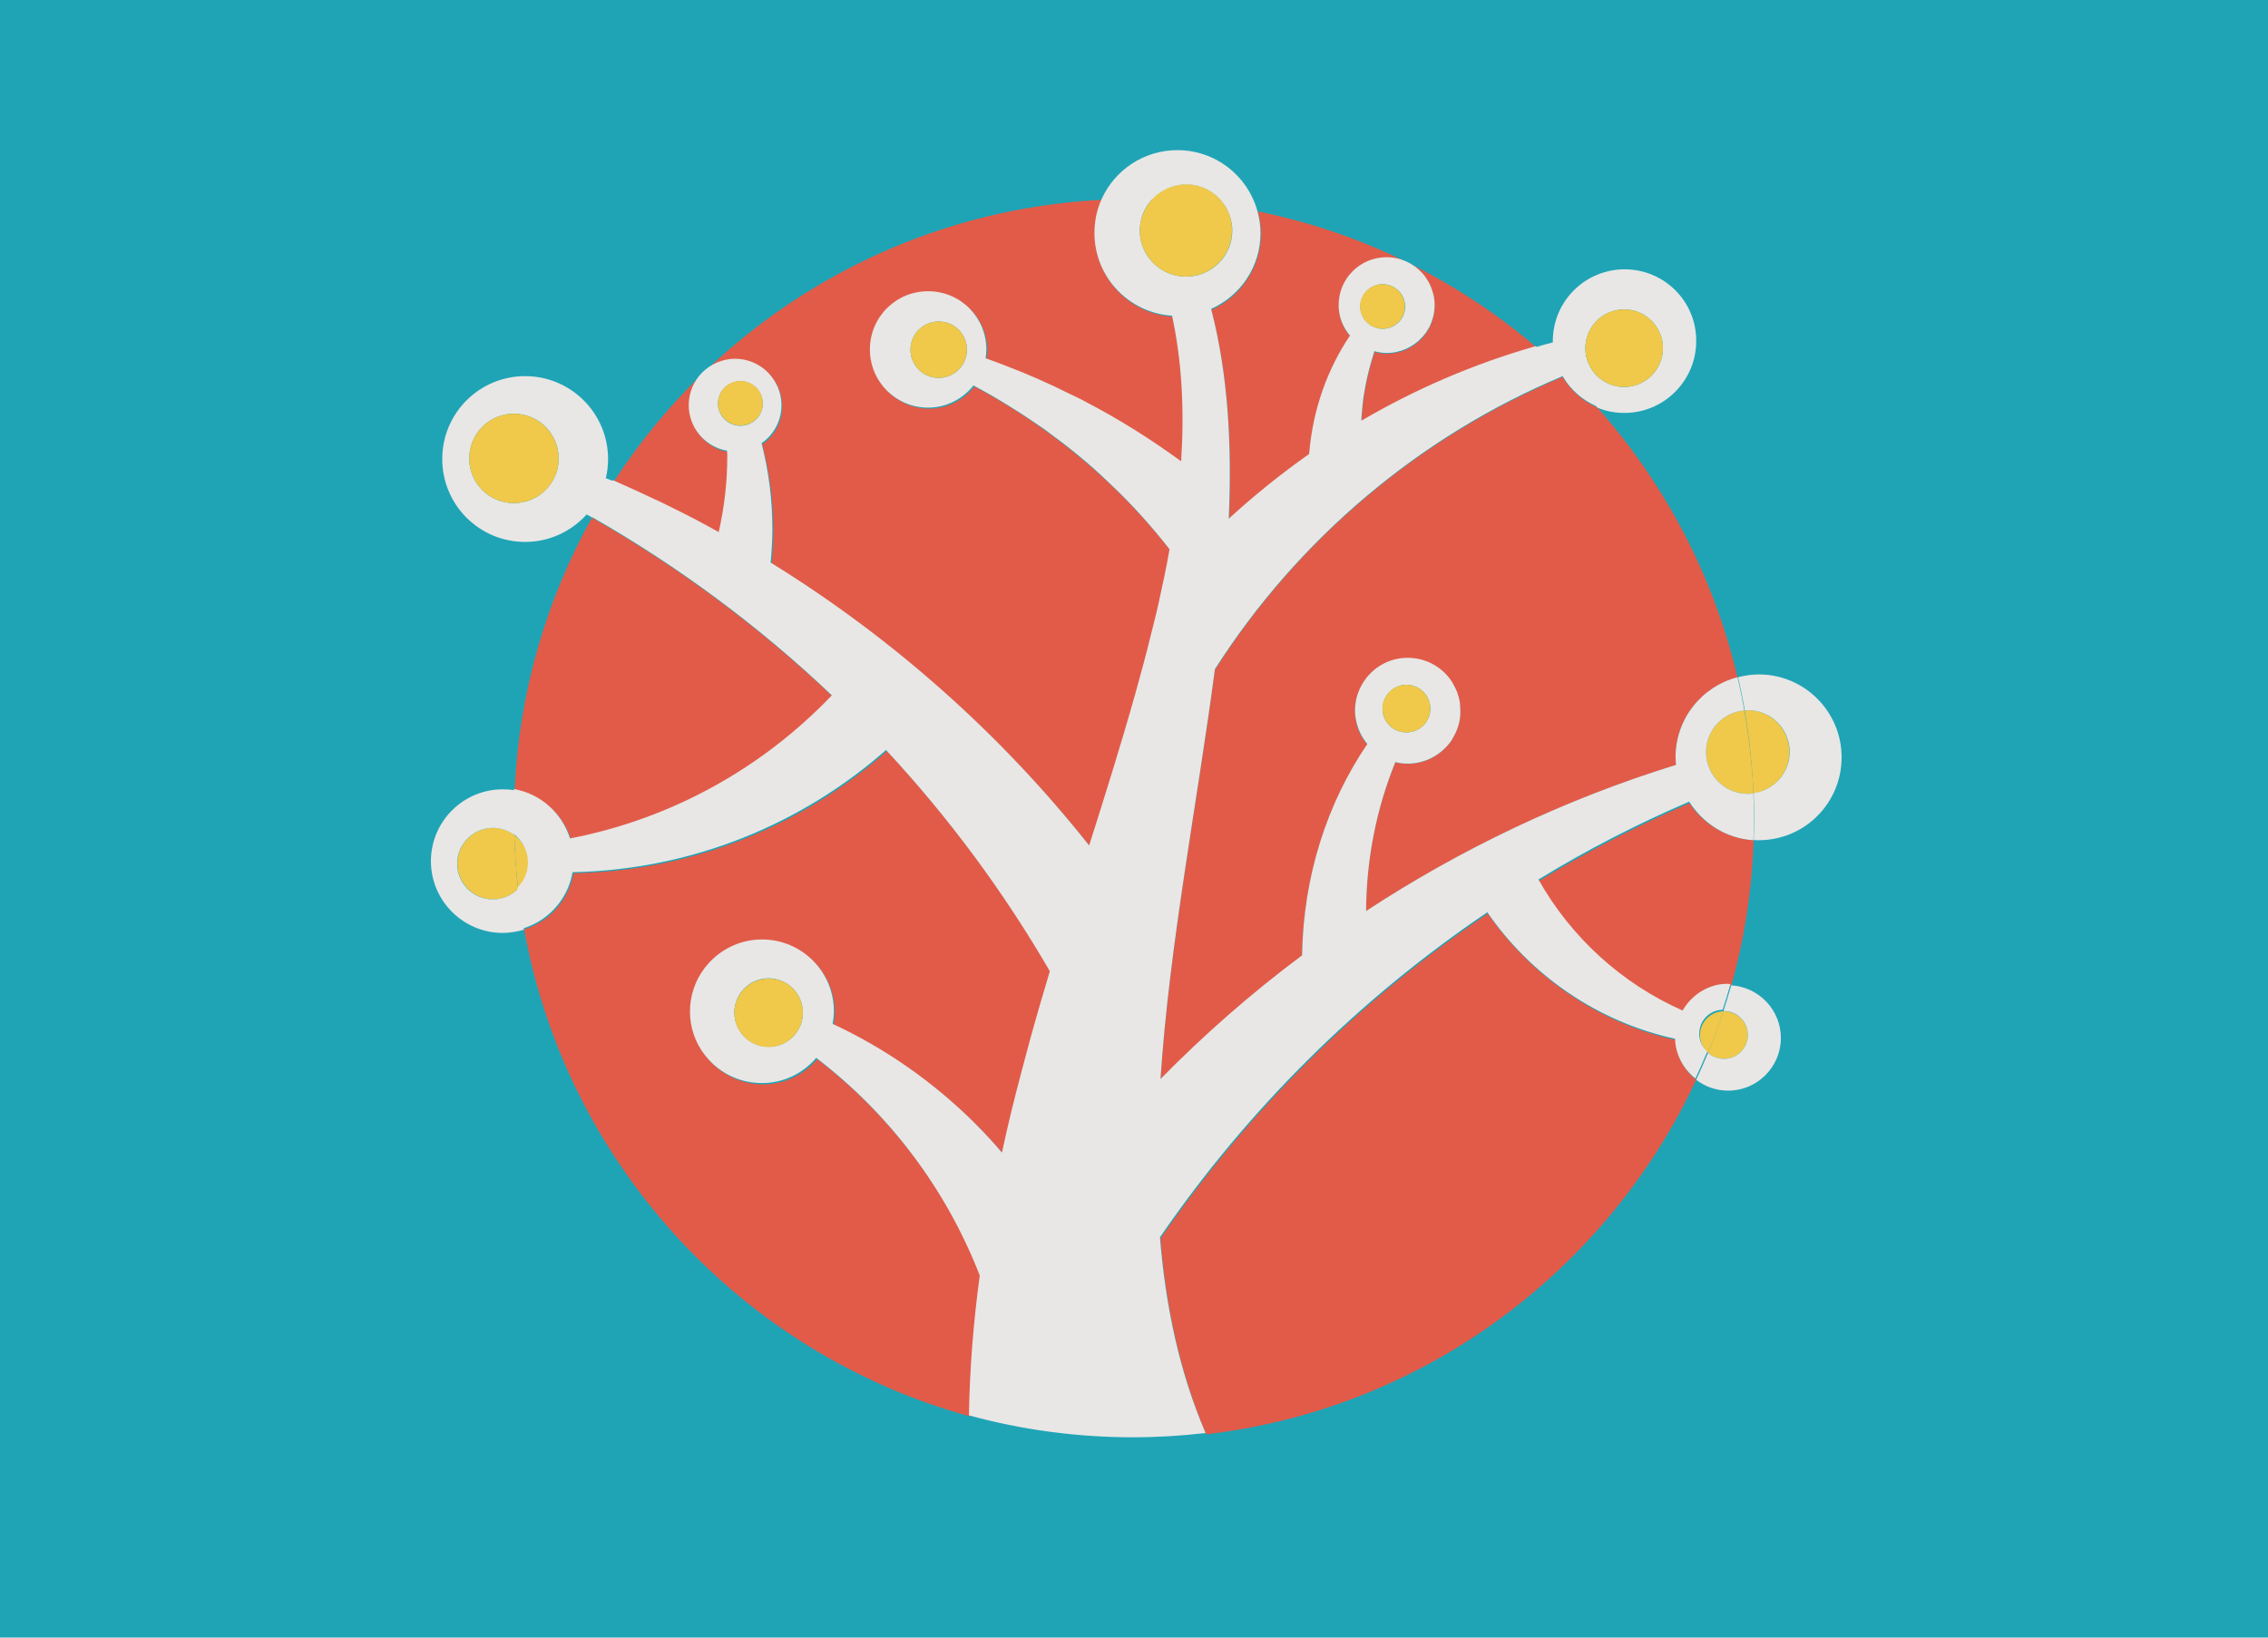 <?xml version="1.0" encoding="utf-8"?>
<!-- Generator: Adobe Illustrator 19.1.0, SVG Export Plug-In . SVG Version: 6.00 Build 0)  -->
<!DOCTYPE svg PUBLIC "-//W3C//DTD SVG 1.1//EN" "http://www.w3.org/Graphics/SVG/1.1/DTD/svg11.dtd">
<svg version="1.1" id="fractals" xmlns="http://www.w3.org/2000/svg" xmlns:xlink="http://www.w3.org/1999/xlink" x="0px" y="0px"
	 viewBox="144 72 900 650" style="enable-background:new 144 72 900 650;" xml:space="preserve">
<style type="text/css">
	.st0{fill:#1FA4B6;}
	.st1{fill:#F0C84A;}
	.st2{fill:#E25B49;}
	.st3{fill:#E8E7E5;}
</style>
<g id="XMLID_1_">
	<g>
		<path class="st0" d="M144,72v650h900V72H144z M630,153.6c-9.5-1.4-19.1-2.2-28.9-2.5c3.3-3.6,8.1-5.9,13.5-5.9
			C621.1,145.2,626.8,148.6,630,153.6z"/>
	</g>
</g>
<path class="st1" d="M349.6,424.9c-2.6,2.5-6.1,4.1-9.9,4.1c-7.8,0-14.2-6.4-14.2-14.2c0-7.8,6.3-14.2,14.2-14.2
	c3.2,0,6.1,1.1,8.4,2.8C348.3,410.7,348.8,417.8,349.6,424.9z"/>
<path class="st1" d="M854.1,370.5c0,8.4-6.2,15.3-14.3,16.4c-0.5-11.2-1.6-22.1-3.5-32.9c0.4,0,0.9-0.1,1.3-0.1
	C846.7,353.9,854.1,361.3,854.1,370.5z"/>
<path class="st1" d="M837.6,482.8c0,5.2-4.2,9.5-9.5,9.5c-2.4,0-4.6-0.9-6.3-2.4c2.2-5.4,4.2-10.9,6.1-16.5c0.1,0,0.1,0,0.2,0
	C833.3,473.4,837.6,477.6,837.6,482.8z"/>
<path class="st2" d="M433,253.6c0-0.7-0.1-1.5-0.1-2.2c-8.6-1.5-15.2-9-15.2-18.1c0-10.1,8.2-18.4,18.3-18.4
	c10.2,0,18.4,8.3,18.4,18.4c0,6.3-3.2,11.8-7.9,15.1c2.8,11,4.4,22.4,4.4,34.3c0,4.4-0.3,8.7-0.7,13.1
	c48.4,29.9,91.1,67.9,126.4,112.3c13-41.1,25.2-80.3,31.9-117.6c-21-26.8-47.5-48.9-77.8-65.1c-4.2,5.3-10.7,8.8-18,8.8
	c-12.7,0-23.1-10.3-23.1-23.1c0-12.7,10.4-23.1,23.1-23.1s23.1,10.3,23.1,23.1c0,1.2-0.2,2.3-0.4,3.5c28,9.8,54,23.7,77.5,40.9
	c1.4-19.9,0.4-39.2-3.6-57.8c-17.2-1.1-30.8-15.4-30.8-32.8c0-4.9,1.1-9.5,2.9-13.6c-81.2,4.1-152.1,47.6-193.8,111.8
	c14.3,6.2,28.4,13.1,42,20.6C431.7,274,433,264,433,253.6z"/>
<path class="st2" d="M370.6,405.3c40.5-7.8,76.5-28.1,103.9-56.8c-28.8-27.3-60.8-51.2-95.6-71c-18,32.3-28.9,69-30.7,108.2
	C358.9,387.5,367.4,395.1,370.6,405.3z"/>
<path class="st1" d="M839.8,386.9c-0.7,0.1-1.5,0.2-2.2,0.2c-9.2,0-16.6-7.4-16.6-16.6c0-8.7,6.7-15.8,15.2-16.5
	C838.1,364.7,839.3,375.7,839.8,386.9z"/>
<path class="st2" d="M814.4,390.8c-20.7,8.9-40.7,19.3-59.8,30.9c12.9,22.9,33,41.3,57.2,52c3.6-6.3,10.3-10.5,18.1-10.5
	c0.4,0,0.8,0,1.1,0.1c5.2-18.5,8.2-37.8,8.9-57.8C829.2,404.8,819.9,399.1,814.4,390.8z"/>
<path class="st1" d="M353.8,414.8c0,3.9-1.6,7.5-4.2,10.1c-0.8-7.1-1.3-14.2-1.5-21.5C351.6,406,353.8,410.2,353.8,414.8z"/>
<path class="st2" d="M624.7,195c6.7,25.8,8.3,53.9,7,83.3c10-9.2,20.7-17.8,31.9-25.7c1.4-17.6,7.2-33.7,16.2-47.1
	c-2.8-3.3-4.5-7.5-4.5-12.1c0-10.5,8.5-19,19-19c10.5,0,19,8.5,19,19c0,10.5-8.5,19-19,19c-1.7,0-3.3-0.3-4.8-0.7
	c-2.9,8.6-4.8,17.9-5.2,27.6c21.5-12.6,44.7-22.6,69.2-29.6c-31.1-26.5-68.9-45.4-110.4-53.8c0.8,2.9,1.3,5.9,1.3,9
	C644.3,178.4,636.2,189.9,624.7,195z"/>
<path class="st2" d="M764.1,221.6c-57,23.9-105.2,64.7-138,116.3c-7,53.1-18,108.8-21.6,162.7c17.4-17.8,36.2-34.2,56.2-49.1
	c0.5-31.6,10.1-60.7,25.9-83.9c-3-3.6-4.9-8.2-4.9-13.3c0-11.5,9.4-20.9,20.9-20.9c11.5,0,20.9,9.4,20.9,20.9
	c0,11.5-9.4,20.9-20.9,20.9c-1.7,0-3.3-0.3-4.9-0.6c-7.3,17.9-11.5,37.9-11.6,59.1c37.7-24.7,79-44.4,123-58c-0.1-1-0.2-2-0.2-3
	c0-15.3,10.4-28.1,24.6-31.8c-9.5-40.4-28.9-77-55.6-107.1C772.1,231.3,767.3,227,764.1,221.6z"/>
<path class="st1" d="M827.9,473.4c-1.8,5.6-3.9,11.1-6.1,16.5c-2-1.7-3.2-4.3-3.2-7.1C818.6,477.7,822.8,473.5,827.9,473.4z"/>
<path class="st2" d="M468.3,492.4c-5.2,6.1-12.9,10-21.5,10c-15.7,0-28.5-12.7-28.5-28.5c0-15.8,12.8-28.5,28.5-28.5
	c15.7,0,28.5,12.8,28.5,28.5c0,1.7-0.2,3.3-0.5,4.9c25.9,12.1,48.8,29.6,67.2,51.1c5.4-24.5,12-48.5,19-72
	c-18.4-31.7-40.2-61.1-65-87.8c-33.3,29.4-76.7,47.6-124.4,48.5c-1.9,10.6-9.5,19.2-19.6,22.3c16.9,93.4,86.5,168.5,176.9,193.3
	c0.3-18.7,1.8-37.2,4.3-55.5C519.8,544.3,497.2,514.5,468.3,492.4z"/>
<path class="st2" d="M809,484.8c-30.8-6.7-57.2-25.1-74.6-50.2c-51,34.5-95.1,78.3-129.9,129c2.2,27.1,7.7,53.2,18.1,77.7
	c86.4-10,159.2-64.9,194.5-140.7C812.4,496.9,809.2,491.2,809,484.8z"/>
<path class="st3" d="M874.8,372.6c0,18.2-14.7,32.9-32.9,32.9c-0.7,0-1.4,0-2-0.1c0.1-2.8,0.2-5.6,0.2-8.5c0-3.4-0.1-6.8-0.2-10.1
	c8.1-1.1,14.3-8,14.3-16.4c0-9.1-7.4-16.5-16.5-16.5c-0.4,0-0.9,0-1.3,0.1c-0.8-4.5-1.7-8.9-2.7-13.2c2.7-0.7,5.5-1.1,8.3-1.1
	C860,339.7,874.8,354.4,874.8,372.6z"/>
<path class="st3" d="M384.4,261.8c0.6-2.4,0.9-5,0.9-7.6c0-18.2-14.8-32.9-32.9-32.9c-18.2,0-32.9,14.7-32.9,32.9
	c0,18.2,14.7,32.9,32.9,32.9c9.7,0,18.3-4.2,24.4-10.9c0.7,0.4,1.4,0.8,2.2,1.2c2.7-4.9,5.6-9.7,8.7-14.4
	C386.5,262.7,385.5,262.2,384.4,261.8z M347.9,271.7c-9.8,0-17.7-7.9-17.7-17.7c0-9.8,7.9-17.8,17.7-17.8c9.8,0,17.8,7.9,17.8,17.8
	C365.7,263.8,357.7,271.7,347.9,271.7z"/>
<path class="st1" d="M365.7,254c0,9.8-7.9,17.7-17.8,17.7c-9.8,0-17.7-7.9-17.7-17.7c0-9.8,7.9-17.8,17.7-17.8
	C357.7,236.2,365.7,244.2,365.7,254z"/>
<path class="st3" d="M850.7,484c0,11.5-9.4,20.9-20.9,20.9c-4.8,0-9.2-1.6-12.7-4.3c1.6-3.5,3.2-7.1,4.7-10.7
	c1.7,1.5,3.9,2.4,6.3,2.4c5.2,0,9.5-4.2,9.5-9.5c0-5.2-4.2-9.5-9.5-9.5c-0.1,0-0.1,0-0.2,0c1.1-3.4,2.1-6.7,3.1-10.2
	C842,463.8,850.7,472.9,850.7,484z"/>
<path class="st3" d="M351.9,441c-2.6,0.8-5.5,1.3-8.4,1.3c-15.7,0-28.5-12.8-28.5-28.5s12.8-28.5,28.5-28.5c1.6,0,3.2,0.1,4.7,0.4
	c-0.2,3.8-0.3,7.5-0.3,11.3c0,2.1,0,4.3,0.1,6.4c-2.4-1.8-5.3-2.8-8.4-2.8c-7.8,0-14.2,6.4-14.2,14.2c0,7.8,6.3,14.2,14.2,14.2
	c3.9,0,7.4-1.6,9.9-4.1C350.2,430.3,351,435.7,351.9,441z"/>
<path class="st3" d="M788.7,178.9c-15.7,0-28.5,12.7-28.5,28.5c0,0.2,0,0.4,0,0.5c-2.3,0.6-4.5,1.2-6.8,1.9
	c8.7,7.4,16.9,15.4,24.5,24c3.3,1.4,6.9,2.1,10.7,2.1c15.7,0,28.5-12.8,28.5-28.5C817.2,191.6,804.4,178.9,788.7,178.9z
	 M788.5,225.6c-8.5,0-15.4-6.9-15.4-15.4c0-8.5,6.9-15.4,15.4-15.4s15.4,6.9,15.4,15.4C803.9,218.7,797,225.6,788.5,225.6z"/>
<path class="st1" d="M803.9,210.2c0,8.5-6.9,15.4-15.4,15.4s-15.4-6.9-15.4-15.4c0-8.5,6.9-15.4,15.4-15.4S803.9,201.7,803.9,210.2z
	"/>
<path class="st3" d="M839.8,405.5c0.1-2.8,0.2-5.6,0.2-8.5c0-3.4-0.1-6.8-0.2-10.1c-0.7,0.1-1.5,0.2-2.2,0.2
	c-9.2,0-16.6-7.4-16.6-16.6c0-8.7,6.7-15.8,15.2-16.5c-0.8-4.5-1.7-8.9-2.7-13.2c-14.2,3.7-24.6,16.5-24.6,31.8c0,1,0.1,2,0.2,3
	c-44,13.6-85.3,33.3-123,58c0.1-21.1,4.3-41.1,11.6-59.1c1.6,0.4,3.2,0.6,4.9,0.6c6.8,0,12.9-3.3,16.8-8.4c0.4-0.5,0.8-1.1,1.1-1.7
	c0.7-1.2,1.3-2.4,1.8-3.7c0.2-0.6,0.4-1.3,0.6-2c0.2-0.7,0.3-1.3,0.4-2c0.2-1,0.2-2.1,0.2-3.2s-0.1-2.1-0.2-3.2
	c-0.1-0.7-0.2-1.4-0.4-2c-0.2-0.7-0.4-1.3-0.6-2c-0.5-1.3-1.1-2.5-1.8-3.7c-0.3-0.6-0.7-1.1-1.1-1.7c-3.8-5.1-9.9-8.4-16.8-8.4
	s-12.9,3.3-16.7,8.4c-2.6,3.5-4.2,7.8-4.2,12.5c0,1.9,0.3,3.7,0.8,5.5c0.8,2.9,2.2,5.5,4.1,7.8c-15.8,23.2-25.4,52.2-25.9,83.9
	c-20,14.9-38.7,31.3-56.2,49.1c3.6-53.9,14.6-109.5,21.6-162.7c32.9-51.5,81-92.4,138-116.3c3.1,5.4,8,9.7,13.8,12.1
	c-7.6-8.5-15.8-16.6-24.5-24c-24.5,7-47.7,17-69.2,29.6c0-0.6,0.1-1.2,0.1-1.8c0.2-2.4,0.4-4.8,0.7-7.1c0.1-0.6,0.2-1.2,0.3-1.8
	c0.7-4.7,1.8-9.2,3.1-13.6c0.3-1.1,0.7-2.2,1-3.3c1.5,0.4,3.1,0.7,4.8,0.7c5.6,0,10.6-2.4,14.1-6.2c0.4-0.5,0.8-0.9,1.2-1.4
	c0.2-0.2,0.4-0.5,0.5-0.7c0.3-0.5,0.6-1,1-1.6c0.1-0.3,0.3-0.5,0.4-0.8c0.4-0.8,0.7-1.7,1-2.6c0.6-1.8,0.9-3.7,0.9-5.7
	c0-2-0.3-3.9-0.9-5.6c-0.3-0.9-0.6-1.8-1-2.6c-0.1-0.3-0.3-0.5-0.4-0.8c-0.3-0.5-0.6-1.1-1-1.6c-0.2-0.3-0.4-0.5-0.5-0.8
	c-0.4-0.5-0.8-1-1.2-1.4c-3.5-3.8-8.5-6.2-14.1-6.2c-10.5,0-19,8.5-19,19c0,4.6,1.7,8.8,4.5,12.1c-9,13.4-14.8,29.5-16.2,47
	c-11.2,7.9-21.9,16.5-31.9,25.7c1.3-29.5-0.3-57.5-7-83.3c11.5-5.1,19.6-16.6,19.6-30.1c0-3.1-0.5-6.2-1.3-9
	c-3.9-13.8-16.6-23.9-31.7-23.9c-13.3,0-24.8,7.9-30,19.3c-1.9,4.1-2.9,8.8-2.9,13.6c0,17.4,13.6,31.7,30.8,32.8
	c4,18.6,4.9,37.9,3.6,57.8c-11.8-8.6-24.1-16.4-37.1-23.2c-1.6-0.9-3.2-1.7-4.9-2.5c-0.8-0.4-1.6-0.8-2.5-1.2
	c-8.2-4.1-16.6-7.8-25.3-11.1c-2.6-1-5.2-2-7.8-2.9c0.2-1.2,0.3-2.3,0.3-3.5c0-12.8-10.3-23.1-23.1-23.1s-23.1,10.3-23.1,23.1
	c0,12.8,10.3,23.1,23.1,23.1c7.3,0,13.8-3.5,18-8.8c4.7,2.5,9.4,5.2,13.9,8c1.8,1.1,3.6,2.3,5.4,3.4c0.9,0.6,1.8,1.2,2.7,1.8
	c1.8,1.2,3.5,2.4,5.3,3.6c0.9,0.6,1.7,1.2,2.6,1.9c1.7,1.3,3.4,2.5,5.1,3.8c4.2,3.2,8.3,6.6,12.3,10.1c2.4,2.1,4.7,4.3,7,6.5
	c8.5,8,16.3,16.7,23.5,25.9c-1.2,7-2.7,14-4.3,21.2c-0.5,2.4-1.1,4.8-1.7,7.2c-0.3,1.2-0.6,2.4-0.9,3.6c-0.6,2.4-1.2,4.8-1.8,7.2
	c-0.9,3.6-1.9,7.3-2.9,10.9c-0.7,2.4-1.3,4.9-2,7.3c-5.5,19.6-11.8,39.7-18.3,60.2c-35.2-44.4-78-82.4-126.4-112.3
	c0.4-4.3,0.7-8.7,0.7-13.1c0-11.9-1.5-23.4-4.3-34.3c4.8-3.3,7.9-8.8,7.9-15.1c0-5.1-2.1-9.6-5.4-13c-3.3-3.3-7.9-5.4-13-5.4
	c-5,0-9.6,2.1-13,5.4c-3.3,3.3-5.4,7.9-5.4,13c0,9.1,6.6,16.6,15.2,18.1c0,0.4,0,0.7,0.1,1.1c0,0.4,0,0.7,0,1.1
	c0,10.4-1.2,20.4-3.4,30.1c-1.7-0.9-3.4-1.9-5.1-2.8c-5.1-2.8-10.3-5.4-15.6-8c-1.8-0.9-3.5-1.7-5.3-2.5c-3.5-1.7-7.1-3.3-10.6-4.9
	c-1.8-0.8-3.6-1.6-5.4-2.4c-3,4.7-5.9,9.5-8.7,14.4c34.7,19.8,66.8,43.6,95.6,71c-27.4,28.7-63.4,49-103.9,56.8
	c-3.2-10.1-11.7-17.8-22.3-19.6c-0.2,3.8-0.3,7.5-0.3,11.3c0,2.2,0,4.3,0.1,6.4c3.5,2.6,5.8,6.8,5.8,11.4c0,3.9-1.6,7.5-4.2,10.1
	c0.6,5.4,1.4,10.8,2.3,16.1c10.1-3.1,17.8-11.7,19.6-22.3c47.7-1,91.1-19.2,124.4-48.5c24.8,26.7,46.6,56.1,65,87.8
	c-0.5,1.8-1.1,3.6-1.6,5.4c-0.8,2.6-1.5,5.2-2.3,7.8c-0.8,2.8-1.6,5.6-2.4,8.4c-0.5,1.7-0.9,3.3-1.4,5c-0.8,3-1.6,6-2.4,9
	c-0.4,1.5-0.8,3-1.2,4.5c-2.8,10.5-5.4,21.1-7.7,31.9l0,0c-2.3-2.7-4.6-5.3-7.1-7.9c-1.2-1.3-2.5-2.5-3.7-3.8
	c-16.3-16.2-35.3-29.6-56.4-39.4c0.3-1.7,0.5-3.3,0.5-5c0-15.8-12.8-28.5-28.5-28.5c-7.9,0-15,3.2-20.2,8.4c-0.6,0.6-1.3,1.3-1.8,2
	c-0.3,0.4-0.6,0.7-0.9,1.1c-3.6,4.8-5.7,10.7-5.7,17.1c0,6.4,2.1,12.3,5.7,17c0.3,0.4,0.6,0.7,0.9,1.1c0.6,0.7,1.2,1.4,1.8,2
	c5.2,5.2,12.3,8.3,20.2,8.3c8.6,0,16.3-3.9,21.5-10c28.9,22.1,51.5,51.9,64.9,86.4c-2.5,18.3-4,36.8-4.3,55.5
	c20.8,5.7,42.6,8.7,65.2,8.7c9.7,0,19.3-0.6,28.7-1.7c-10.5-24.5-15.9-50.6-18.1-77.7c34.8-50.7,78.9-94.5,129.9-129
	c17.3,25.1,43.8,43.5,74.5,50.2c0.2,6.4,3.4,12.1,8.1,15.8c1.6-3.5,3.2-7.1,4.7-10.7c-2-1.7-3.2-4.3-3.2-7.1c0-5.2,4.1-9.4,9.3-9.5
	c1.1-3.3,2.1-6.7,3.1-10.2c-0.4,0-0.8-0.1-1.1-0.1c-2.2,0-4.3,0.3-6.2,1c-0.7,0.2-1.3,0.5-1.9,0.7c-0.4,0.2-0.8,0.4-1.2,0.6
	c-1.6,0.8-3.1,1.9-4.4,3.1c-1.7,1.5-3.1,3.3-4.2,5.2c-24.2-10.7-44.3-29.1-57.2-52c19.1-11.7,39.1-22,59.8-30.9
	C820,399.1,829.2,404.8,839.8,405.5z M702.1,343.8c5.2,0,9.5,4.2,9.5,9.5c0,5.2-4.2,9.4-9.5,9.4s-9.5-4.2-9.5-9.4
	C692.7,348.1,696.9,343.8,702.1,343.8z M692.7,184.8c4.9,0,8.9,4,8.9,8.9c0,4.9-4,8.8-8.9,8.8c-4.9,0-8.9-4-8.9-8.8
	C683.8,188.8,687.8,184.8,692.7,184.8z M596.3,163.5c0-4.8,1.8-9.1,4.9-12.4c3.3-3.6,8.1-5.9,13.5-5.9c6.5,0,12.2,3.4,15.4,8.5
	c0.9,1.4,1.6,3,2.1,4.6c0.5,1.6,0.8,3.4,0.8,5.2c0,10.1-8.2,18.3-18.3,18.3C604.5,181.8,596.3,173.6,596.3,163.5z M516.5,222
	c-6.2,0-11.2-5-11.2-11.2c0-6.2,5-11.2,11.2-11.2c6.2,0,11.2,5,11.2,11.2C527.7,217,522.7,222,516.5,222z M437.8,241
	c-4.9,0-8.9-4-8.9-8.8c0-4.9,4-8.9,8.9-8.9c4.9,0,8.9,4,8.9,8.9C446.7,237,442.7,241,437.8,241z M449,487.5
	c-7.5,0-13.6-6.1-13.6-13.6c0-7.5,6.1-13.6,13.6-13.6c7.5,0,13.6,6.1,13.6,13.6C462.6,481.5,456.6,487.5,449,487.5z"/>
<path class="st1" d="M632.2,158.3c-0.5-1.7-1.2-3.2-2.1-4.6c-3.2-5.1-8.9-8.5-15.4-8.5c-5.3,0-10.1,2.3-13.5,5.9
	c-3,3.3-4.9,7.6-4.9,12.4c0,10.1,8.2,18.3,18.3,18.3c10.1,0,18.3-8.2,18.3-18.3C632.9,161.7,632.7,159.9,632.2,158.3z"/>
<path class="st1" d="M711.6,353.3c0,5.2-4.2,9.4-9.5,9.4s-9.5-4.2-9.5-9.4c0-5.2,4.2-9.5,9.5-9.5S711.6,348.1,711.6,353.3z"/>
<path class="st1" d="M701.5,193.7c0,4.9-4,8.8-8.9,8.8c-4.9,0-8.9-4-8.9-8.8c0-4.9,4-8.9,8.9-8.9
	C697.6,184.8,701.5,188.8,701.5,193.7z"/>
<path class="st1" d="M446.7,232.1c0,4.9-4,8.8-8.9,8.8c-4.9,0-8.9-4-8.9-8.8c0-4.9,4-8.9,8.9-8.9
	C442.7,223.2,446.7,227.2,446.7,232.1z"/>
<path class="st1" d="M527.7,210.8c0,6.2-5,11.2-11.2,11.2c-6.2,0-11.2-5-11.2-11.2c0-6.2,5-11.2,11.2-11.2
	C522.7,199.6,527.7,204.6,527.7,210.8z"/>
<path class="st1" d="M462.6,474c0,7.5-6.1,13.6-13.6,13.6c-7.5,0-13.6-6.1-13.6-13.6c0-7.5,6.1-13.6,13.6-13.6
	C456.6,460.3,462.6,466.5,462.6,474z"/>
</svg>

